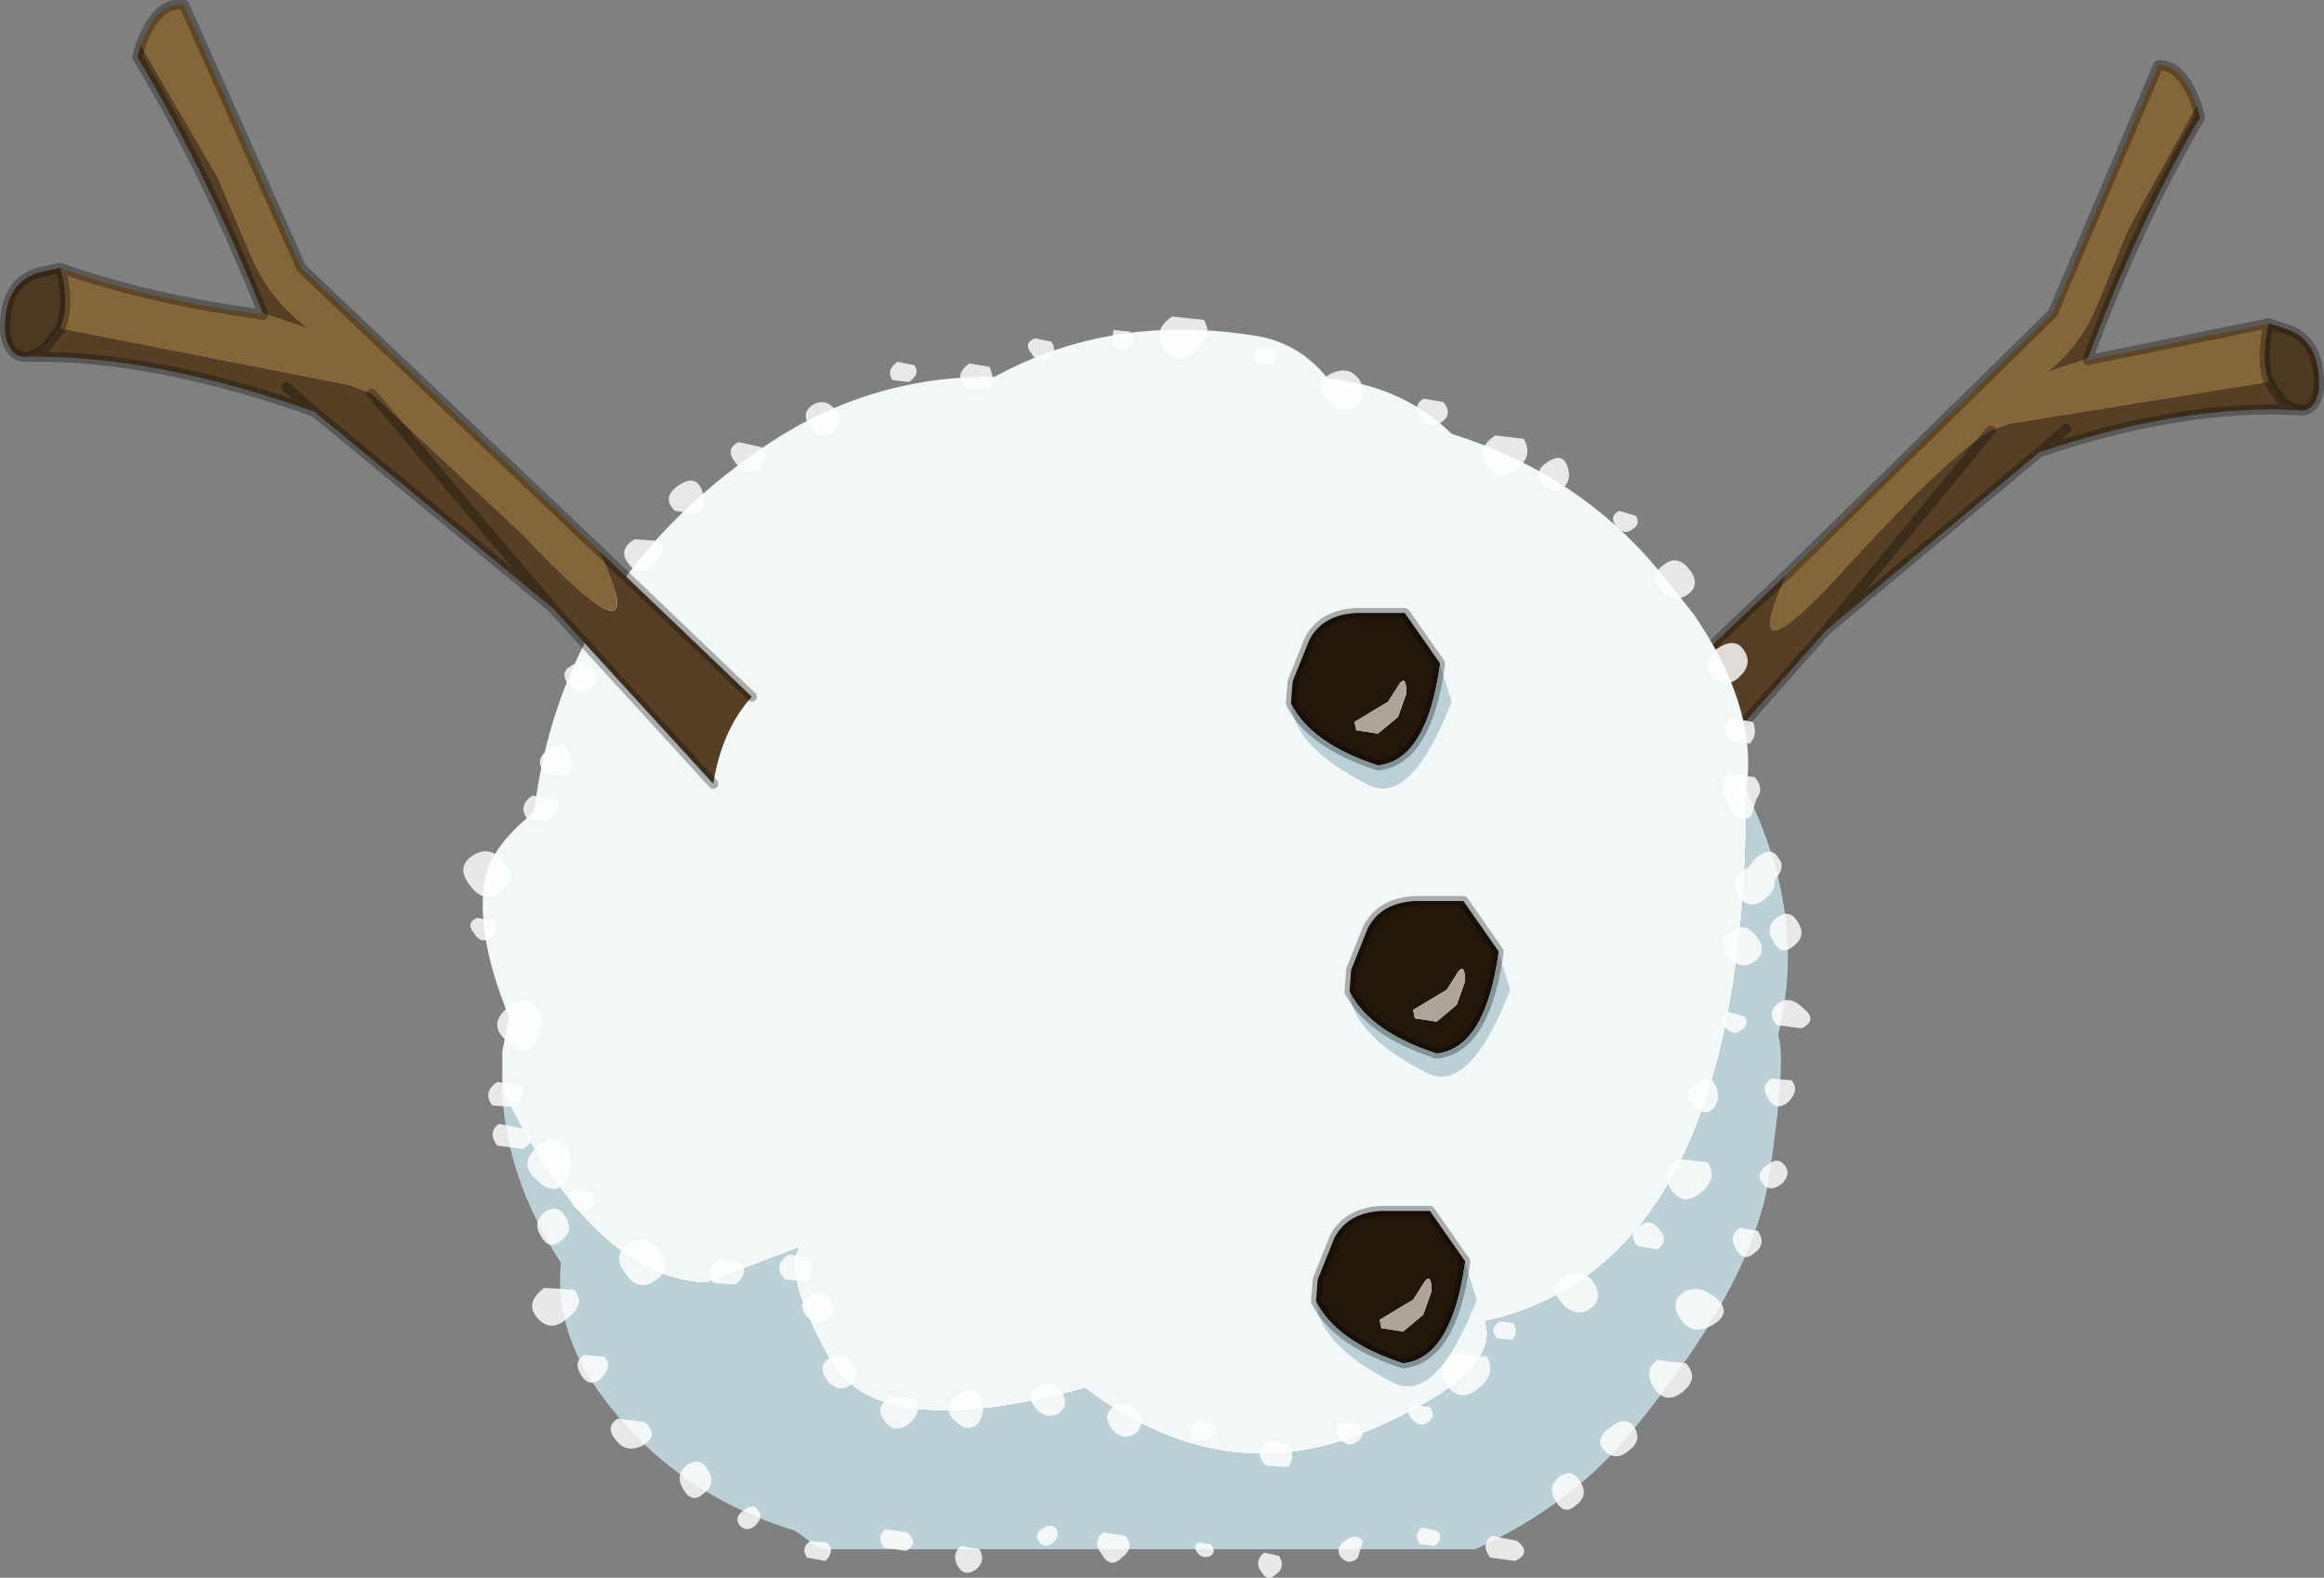 <?xml version="1.0" encoding="UTF-8" standalone="no"?>
<svg xmlns:xlink="http://www.w3.org/1999/xlink" height="47.1px" width="69.4px" xmlns="http://www.w3.org/2000/svg">
  <rect width="100%" height="100%" fill="#808080" stroke="none"/>
  <g transform="matrix(1.0, 0.0, 0.0, 1.0, 34.75, 46.6)">
    <use height="47.1" transform="matrix(1.0, 0.0, 0.0, 1.0, -34.75, -46.6)" width="69.4" xlink:href="#decoration198-shape0"/>
  </g>
  <defs>
    <g id="decoration198-shape0" transform="matrix(1.0, 0.0, 0.0, 1.0, 34.75, 46.6)">
      <path d="M30.85 -43.45 L30.95 -43.1 Q29.1 -39.95 27.6 -35.9 L26.4 -35.5 Q27.4 -36.3 27.9 -37.55 L28.8 -39.75 30.85 -43.45 M33.9 -34.35 Q30.45 -34.55 26.15 -33.1 L19.8 -27.8 15.5 -22.95 Q15.3 -24.55 14.45 -25.5 L18.6 -29.45 Q17.0 -25.9 20.6 -29.9 23.45 -33.0 24.7 -33.75 L25.25 -33.95 33.0 -35.2 33.45 -34.55 33.9 -34.35 M26.95 -33.8 L26.15 -33.1 26.95 -33.8 M24.7 -33.75 L19.8 -27.8 24.7 -33.75" fill="#563f25" fill-rule="evenodd" stroke="none"/>
      <path d="M30.85 -43.45 L28.8 -39.75 27.9 -37.55 Q27.4 -36.3 26.4 -35.5 L27.6 -35.9 27.6 -35.85 27.85 -35.9 33.0 -36.95 Q32.75 -35.9 33.0 -35.2 L25.25 -33.95 24.7 -33.75 Q23.45 -33.0 20.6 -29.9 17.0 -25.9 18.6 -29.45 L26.55 -37.25 29.7 -44.65 Q30.4 -44.7 30.85 -43.45" fill="#856638" fill-rule="evenodd" stroke="none"/>
      <path d="M33.0 -36.95 L33.45 -36.8 Q34.55 -36.5 34.5 -35.0 34.4 -34.3 33.9 -34.35 L33.45 -34.55 33.0 -35.2 Q32.75 -35.9 33.0 -36.95" fill="#4d3821" fill-rule="evenodd" stroke="none"/>
      <path d="M27.6 -35.9 Q29.1 -39.95 30.95 -43.1 L30.85 -43.45 M27.6 -35.9 L27.6 -35.85 27.85 -35.9 33.0 -36.95 33.45 -36.8 Q34.55 -36.5 34.5 -35.0 34.4 -34.3 33.9 -34.35 30.45 -34.55 26.15 -33.1 L19.8 -27.8 15.5 -22.95 M14.45 -25.5 L18.6 -29.45 26.55 -37.25 29.7 -44.65 Q30.4 -44.7 30.85 -43.45 M33.0 -35.2 Q32.75 -35.9 33.0 -36.95 M26.15 -33.1 L26.95 -33.8 M33.0 -35.2 L33.45 -34.55 33.9 -34.35 M19.8 -27.8 L24.7 -33.75" fill="none" stroke="#000000" stroke-linecap="round" stroke-linejoin="round" stroke-opacity="0.302" stroke-width="0.3"/>
      <path d="M-19.75 -14.05 L-19.75 -15.2 -19.55 -16.25 Q-20.5 -18.55 -20.3 -20.15 -20.2 -21.25 -18.8 -22.35 -18.0 -29.05 -12.1 -33.15 -8.9 -35.4 -5.05 -35.35 -1.5 -37.3 2.9 -36.55 4.1 -36.3 4.9 -35.3 7.1 -35.1 8.6 -33.65 12.4 -32.45 14.8 -29.55 L15.8 -28.3 Q17.75 -25.5 17.4 -23.05 17.45 -8.9 9.6 -7.15 10.15 -5.55 5.95 -3.8 1.7 -2.1 -2.35 -5.15 -8.6 -3.45 -10.0 -6.05 -11.4 -8.6 -10.9 -9.35 L-13.65 -8.3 Q-17.0 -8.4 -19.75 -14.05" fill="#f2f7f8" fill-rule="evenodd" stroke="none"/>
      <path d="M-19.75 -14.05 Q-17.0 -8.4 -13.65 -8.3 L-10.9 -9.35 Q-11.4 -8.6 -10.0 -6.05 -8.6 -3.45 -2.35 -5.15 1.7 -2.1 5.95 -3.8 10.15 -5.55 9.6 -7.15 17.45 -8.9 17.4 -23.05 L17.55 -22.65 Q19.2 -19.1 18.35 -15.7 18.6 -15.0 18.1 -11.6 17.65 -8.25 13.8 -3.65 12.05 -1.6 9.3 -0.35 L-10.25 -0.35 -11.0 -0.9 Q-14.75 -2.05 -16.9 -5.1 -18.2 -6.95 -18.0 -8.9 -19.65 -11.45 -19.75 -14.05" fill="#bbd1d7" fill-rule="evenodd" stroke="none"/>
      <path d="M9.9 -33.6 L10.75 -33.5 Q11.05 -33.0 10.55 -32.6 10.0 -32.15 9.65 -32.7 9.3 -33.2 9.9 -33.6 M7.7 -34.1 Q7.4 -34.45 7.75 -34.7 L8.35 -34.6 Q8.65 -34.25 8.3 -34.0 8.0 -33.75 7.7 -34.1 M5.7 -34.45 Q5.25 -34.2 4.85 -34.7 4.45 -35.15 5.0 -35.45 5.55 -35.7 5.85 -35.25 6.15 -34.75 5.7 -34.45 M2.8 -35.75 Q2.55 -36.05 2.9 -36.25 L3.3 -36.2 Q3.45 -35.9 3.25 -35.7 L2.8 -35.75 M0.0 -36.2 Q-0.35 -36.75 0.25 -37.15 L1.2 -37.05 Q1.5 -36.55 0.95 -36.1 0.4 -35.65 0.0 -36.2 M11.95 -32.05 Q11.7 -31.8 11.35 -32.15 11.0 -32.5 11.45 -32.8 11.9 -33.1 12.05 -32.7 12.2 -32.3 11.95 -32.05 M14.1 -31.2 Q14.25 -30.95 14.0 -30.8 13.75 -30.6 13.5 -30.9 13.3 -31.2 13.6 -31.35 L14.1 -31.2 M14.95 -29.75 Q15.35 -30.05 15.7 -29.6 16.05 -29.15 15.65 -28.85 15.2 -28.55 14.85 -29.0 14.5 -29.45 14.95 -29.75 M17.6 -25.05 Q17.75 -24.65 17.5 -24.4 L16.9 -24.5 Q16.55 -24.85 17.0 -25.15 L17.6 -25.05 M16.35 -26.45 Q16.05 -26.9 16.55 -27.25 17.1 -27.6 17.35 -27.15 17.6 -26.75 17.15 -26.35 16.7 -26.0 16.35 -26.45 M17.65 -23.4 Q17.95 -23.05 17.7 -22.75 L17.55 -22.25 Q17.3 -22.0 16.95 -22.35 L16.8 -22.7 16.8 -22.75 Q16.5 -23.25 16.9 -23.5 L17.65 -23.4 M17.45 -20.7 L17.7 -21.0 Q18.15 -21.35 18.35 -21.0 18.6 -20.7 18.25 -20.35 18.3 -20.05 17.95 -19.75 17.5 -19.4 17.15 -19.85 16.85 -20.3 17.35 -20.65 L17.45 -20.7 M17.7 -18.65 Q18.05 -18.2 17.65 -17.9 17.2 -17.6 16.85 -18.05 16.5 -18.5 16.95 -18.8 17.35 -19.1 17.7 -18.65 M18.95 -19.05 Q19.2 -18.65 18.8 -18.35 18.45 -18.05 18.2 -18.5 17.95 -18.9 18.3 -19.2 18.7 -19.5 18.95 -19.05 M19.05 -15.9 L18.3 -16.0 Q18.0 -16.4 18.35 -16.65 18.7 -16.9 19.1 -16.5 19.55 -16.15 19.05 -15.9 M16.75 -15.95 Q16.55 -16.25 16.85 -16.4 L17.35 -16.25 Q17.5 -16.0 17.25 -15.85 17.0 -15.65 16.75 -15.95 M15.8 -13.6 Q15.45 -13.95 15.9 -14.25 16.35 -14.55 16.5 -14.15 16.65 -13.75 16.4 -13.5 16.15 -13.25 15.8 -13.6 M18.65 -13.7 Q18.3 -13.4 18.05 -13.8 17.8 -14.2 18.15 -14.4 L18.75 -14.35 Q19.0 -14.05 18.65 -13.7 M10.05 -7.15 L10.45 -7.1 Q10.6 -6.8 10.4 -6.6 L9.95 -6.65 Q9.7 -6.95 10.05 -7.15 M3.75 -3.5 Q3.95 -3.05 3.7 -2.8 L3.05 -2.85 Q2.65 -3.25 3.15 -3.6 L3.75 -3.5 M1.35 -3.6 L0.85 -3.65 Q0.65 -3.95 1.0 -4.2 L1.5 -4.1 Q1.7 -3.85 1.35 -3.6 M1.4 -0.15 Q1.15 -0.05 1.0 -0.25 0.85 -0.45 1.05 -0.55 L1.4 -0.5 Q1.6 -0.3 1.4 -0.15 M3.45 -0.15 Q3.65 0.2 3.35 0.4 3.1 0.65 2.9 0.3 2.7 0.0 3.0 -0.25 L3.45 -0.15 M8.45 -5.25 Q8.1 -5.8 8.7 -6.2 L9.65 -6.1 Q9.95 -5.6 9.4 -5.15 8.85 -4.7 8.45 -5.25 M7.9 -4.15 Q7.65 -3.95 7.4 -4.25 7.2 -4.5 7.45 -4.65 L7.95 -4.6 Q8.15 -4.3 7.9 -4.15 M5.25 -3.7 Q5.0 -4.0 5.35 -4.15 L5.85 -4.05 Q6.05 -3.7 5.75 -3.55 5.45 -3.35 5.25 -3.7 M5.95 -0.6 L5.8 -0.1 Q5.55 0.15 5.3 -0.1 5.1 -0.35 5.4 -0.6 5.75 -0.85 5.95 -0.6 M7.65 -0.5 Q7.45 -0.8 7.7 -1.0 L8.15 -0.9 Q8.4 -0.7 8.1 -0.45 L7.65 -0.5 M9.8 -0.75 L10.55 -0.6 Q11.0 -0.25 10.5 0.0 L9.75 -0.1 Q9.45 -0.5 9.8 -0.75 M17.9 -11.25 Q17.65 -11.55 18.0 -11.8 18.35 -12.1 18.55 -11.8 18.75 -11.55 18.45 -11.25 18.1 -11.0 17.9 -11.25 M16.25 -11.9 Q16.55 -11.4 16.05 -11.0 15.5 -10.55 15.15 -11.1 14.8 -11.6 15.4 -12.0 L16.25 -11.9 M17.2 -9.95 L17.75 -9.85 Q18.0 -9.45 17.65 -9.2 17.3 -8.9 17.1 -9.3 16.85 -9.7 17.2 -9.95 M15.45 -7.2 Q15.1 -7.7 15.5 -8.0 15.95 -8.3 16.5 -7.85 17.0 -7.4 16.4 -7.05 15.8 -6.7 15.45 -7.2 M14.75 -9.3 L14.15 -9.4 Q13.85 -9.75 14.2 -10.0 14.55 -10.25 14.8 -9.9 15.1 -9.55 14.75 -9.3 M12.0 -8.5 Q12.55 -8.75 12.85 -8.3 13.15 -7.8 12.7 -7.5 12.25 -7.25 11.85 -7.75 11.45 -8.2 12.0 -8.5 M14.75 -6.0 L15.6 -5.9 Q16.0 -5.45 15.5 -5.05 15.0 -4.65 14.65 -5.15 14.3 -5.7 14.75 -6.0 M13.9 -3.3 Q13.5 -2.95 13.15 -3.3 12.85 -3.65 13.35 -4.0 13.8 -4.35 14.05 -4.0 14.3 -3.6 13.9 -3.3 M12.3 -1.65 Q11.95 -1.35 11.7 -1.8 11.45 -2.2 11.8 -2.5 12.2 -2.8 12.45 -2.35 12.7 -1.95 12.3 -1.65 M-13.9 -31.25 L-14.6 -31.35 Q-15.0 -31.75 -14.5 -32.1 -14.0 -32.45 -13.8 -32.0 -13.65 -31.55 -13.9 -31.25 M-12.7 -33.4 L-12.0 -33.25 Q-11.75 -32.85 -12.1 -32.6 -12.5 -32.4 -12.8 -32.8 -13.1 -33.2 -12.7 -33.4 M-10.5 -34.5 Q-10.1 -34.75 -9.8 -34.35 -9.5 -34.0 -9.85 -33.7 -10.25 -33.45 -10.55 -33.85 -10.85 -34.25 -10.5 -34.5 M-16.0 -29.8 Q-16.3 -30.2 -15.8 -30.5 L-15.05 -30.45 Q-14.85 -30.05 -15.25 -29.7 -15.7 -29.35 -16.0 -29.8 M-16.35 -27.95 Q-16.75 -27.7 -17.05 -28.1 -17.35 -28.5 -17.0 -28.75 -16.6 -29.0 -16.3 -28.6 -16.0 -28.25 -16.35 -27.95 M-17.15 -26.05 Q-17.5 -25.8 -17.8 -26.2 -18.05 -26.55 -17.65 -26.75 -17.25 -27.0 -17.05 -26.6 -16.8 -26.25 -17.15 -26.05 M-1.55 -36.35 L-1.5 -36.75 -1.0 -36.7 Q-0.8 -36.4 -1.05 -36.25 -1.3 -36.05 -1.55 -36.35 M-3.95 -36.05 Q-4.2 -36.35 -3.85 -36.5 L-3.35 -36.4 Q-3.15 -36.05 -3.45 -35.9 -3.75 -35.7 -3.95 -36.05 M-5.9 -35.0 Q-6.3 -35.4 -5.8 -35.75 L-5.2 -35.65 Q-5.0 -35.2 -5.25 -34.95 L-5.9 -35.0 M-8.1 -35.25 Q-8.3 -35.55 -7.95 -35.8 L-7.45 -35.7 Q-7.25 -35.45 -7.6 -35.2 L-8.1 -35.25 M-20.65 -21.05 Q-20.1 -21.4 -19.7 -20.85 -19.25 -20.35 -19.8 -20.0 -20.3 -19.6 -20.7 -20.15 -21.15 -20.7 -20.65 -21.05 M-20.5 -19.2 L-20.0 -19.1 Q-19.8 -18.75 -20.1 -18.6 -20.4 -18.4 -20.6 -18.75 -20.85 -19.05 -20.5 -19.2 M-18.45 -23.5 Q-18.85 -23.9 -18.35 -24.25 -17.9 -24.55 -17.75 -24.15 -17.55 -23.7 -17.8 -23.45 L-18.45 -23.5 M-18.35 -22.1 L-19.0 -22.15 Q-19.3 -22.55 -18.85 -22.85 L-18.15 -22.75 Q-17.95 -22.4 -18.35 -22.1 M-18.65 -16.4 Q-18.45 -15.8 -18.8 -15.4 -19.15 -15.05 -19.65 -15.55 -20.2 -16.05 -19.55 -16.55 -18.9 -17.0 -18.65 -16.4 M-20.05 -13.6 Q-20.35 -14.0 -19.9 -14.3 L-19.2 -14.2 Q-19.0 -13.85 -19.4 -13.55 L-20.05 -13.6 M-19.1 -12.9 Q-18.65 -12.55 -19.15 -12.3 L-19.9 -12.4 Q-20.2 -12.8 -19.85 -13.05 L-19.1 -12.9 M-15.15 -8.4 Q-15.65 -8.0 -16.05 -8.55 -16.5 -9.1 -16.0 -9.45 -15.45 -9.8 -15.05 -9.25 -14.6 -8.75 -15.15 -8.4 M-13.3 -9.0 L-12.6 -8.9 Q-12.4 -8.55 -12.8 -8.25 L-13.45 -8.3 Q-13.75 -8.7 -13.3 -9.0 M-10.55 -7.9 Q-10.15 -8.15 -9.95 -7.75 -9.7 -7.4 -10.05 -7.2 -10.4 -6.95 -10.7 -7.35 -10.95 -7.7 -10.55 -7.9 M-10.65 -8.35 L-11.3 -8.4 Q-11.7 -8.8 -11.2 -9.15 L-10.6 -9.05 Q-10.4 -8.6 -10.65 -8.35 M-17.65 -10.65 Q-17.9 -10.95 -17.55 -11.1 L-17.05 -11.0 Q-16.85 -10.65 -17.15 -10.5 -17.45 -10.3 -17.65 -10.65 M-18.75 -11.4 Q-19.3 -11.9 -18.65 -12.4 -18.0 -12.85 -17.75 -12.25 -17.55 -11.65 -17.9 -11.25 -18.25 -10.9 -18.75 -11.4 M-18.0 -9.55 Q-18.35 -9.25 -18.6 -9.7 -18.85 -10.1 -18.5 -10.4 -18.1 -10.7 -17.85 -10.25 -17.6 -9.85 -18.0 -9.55 M-18.5 -8.15 L-17.6 -8.1 Q-17.25 -7.65 -17.8 -7.25 -18.3 -6.8 -18.7 -7.25 -19.1 -7.7 -18.5 -8.15 M-17.4 -5.55 Q-17.65 -5.95 -17.3 -6.15 L-16.7 -6.1 Q-16.45 -5.8 -16.8 -5.45 -17.15 -5.15 -17.4 -5.55 M-16.35 -3.6 Q-16.7 -4.0 -16.3 -4.25 L-15.5 -4.15 Q-15.05 -3.75 -15.55 -3.45 -16.05 -3.2 -16.35 -3.6 M-14.35 -2.15 Q-14.6 -2.55 -14.25 -2.85 -13.85 -3.15 -13.6 -2.7 -13.35 -2.3 -13.75 -2.0 -14.1 -1.7 -14.35 -2.15 M-12.65 -1.05 Q-12.85 -1.3 -12.55 -1.5 -12.25 -1.75 -12.1 -1.5 -11.95 -1.3 -12.2 -1.05 -12.45 -0.85 -12.65 -1.05 M-10.55 -0.6 L-10.05 -0.55 Q-9.8 -0.3 -10.1 0.0 L-10.65 -0.1 Q-10.85 -0.4 -10.55 -0.6 M-6.25 -4.2 Q-6.65 -4.6 -6.15 -4.95 -5.65 -5.3 -5.45 -4.85 -5.3 -4.4 -5.55 -4.1 -5.85 -3.8 -6.25 -4.2 M-8.35 -4.2 Q-8.65 -4.6 -8.15 -4.9 L-7.4 -4.85 Q-7.2 -4.45 -7.6 -4.1 -8.05 -3.75 -8.35 -4.2 M-9.35 -5.25 Q-9.75 -5.0 -10.05 -5.4 -10.35 -5.8 -10.0 -6.05 -9.6 -6.3 -9.3 -5.9 -9.0 -5.55 -9.35 -5.25 M-8.3 -0.95 L-7.65 -0.85 Q-7.3 -0.5 -7.7 -0.3 L-8.35 -0.4 Q-8.6 -0.75 -8.3 -0.95 M-5.5 -0.35 Q-5.3 0.0 -5.6 0.25 -5.95 0.5 -6.15 0.15 -6.35 -0.2 -6.05 -0.45 L-5.5 -0.35 M-1.55 -3.95 Q-1.85 -4.35 -1.5 -4.6 -1.1 -4.85 -0.8 -4.45 -0.5 -4.1 -0.85 -3.8 -1.25 -3.55 -1.55 -3.95 M-3.85 -4.6 Q-4.15 -5.0 -3.75 -5.2 -3.3 -5.45 -3.05 -5.05 -2.8 -4.65 -3.15 -4.4 -3.55 -4.2 -3.85 -4.6 M-3.7 -0.55 Q-3.9 -0.75 -3.65 -0.95 -3.35 -1.15 -3.2 -0.95 -3.1 -0.75 -3.3 -0.55 -3.55 -0.35 -3.7 -0.55 M-1.15 -0.75 Q-0.85 -0.4 -1.25 -0.1 -1.6 0.25 -1.85 -0.2 -2.15 -0.6 -1.8 -0.85 L-1.15 -0.75" fill="#ffffff" fill-opacity="0.82" fill-rule="evenodd" stroke="none"/>
      <path d="M3.8 -25.6 L3.85 -26.25 4.35 -27.5 Q4.75 -28.25 5.75 -28.3 L7.2 -28.3 8.25 -26.8 8.25 -26.75 Q7.85 -23.9 6.4 -23.75 4.4 -24.4 3.8 -25.6 M7.0 -25.2 L7.25 -25.9 Q7.25 -26.45 7.05 -26.2 L6.7 -25.65 5.7 -25.05 5.75 -24.8 6.4 -24.7 7.0 -25.2" fill="#23170b" fill-rule="evenodd" stroke="none"/>
      <path d="M7.0 -25.2 L6.4 -24.7 5.75 -24.8 5.7 -25.05 6.7 -25.65 7.05 -26.2 Q7.25 -26.45 7.25 -25.9 L7.0 -25.2" fill="#ada49a" fill-rule="evenodd" stroke="none"/>
      <path d="M3.8 -25.6 Q4.4 -24.4 6.4 -23.75 7.85 -23.9 8.25 -26.75 L8.6 -25.65 Q7.35 -22.45 6.05 -23.2 3.9 -24.3 3.8 -25.6" fill="#bbd1d7" fill-rule="evenodd" stroke="none"/>
      <path d="M8.25 -26.75 L8.25 -26.8 7.2 -28.3 5.75 -28.3 Q4.75 -28.25 4.35 -27.5 L3.85 -26.25 3.8 -25.6 Q4.4 -24.4 6.4 -23.75 7.85 -23.9 8.25 -26.75 Z" fill="none" stroke="#000000" stroke-linecap="round" stroke-linejoin="round" stroke-opacity="0.302" stroke-width="0.3"/>
      <path d="M5.55 -17.0 L5.6 -17.65 6.1 -18.9 Q6.5 -19.65 7.5 -19.7 L8.95 -19.7 10.0 -18.2 10.0 -18.15 Q9.6 -15.3 8.15 -15.15 6.15 -15.8 5.55 -17.0 M8.15 -16.1 L8.75 -16.6 9.0 -17.3 Q9.0 -17.85 8.8 -17.6 L8.45 -17.05 7.45 -16.45 7.5 -16.2 8.15 -16.1" fill="#23170b" fill-rule="evenodd" stroke="none"/>
      <path d="M8.15 -16.1 L7.5 -16.2 7.45 -16.45 8.45 -17.05 8.8 -17.6 Q9.0 -17.85 9.0 -17.3 L8.75 -16.6 8.15 -16.1" fill="#ada49a" fill-rule="evenodd" stroke="none"/>
      <path d="M5.55 -17.0 Q6.15 -15.8 8.15 -15.15 9.6 -15.3 10.0 -18.15 L10.35 -17.05 Q9.1 -13.85 7.8 -14.6 5.65 -15.7 5.55 -17.0" fill="#bbd1d7" fill-rule="evenodd" stroke="none"/>
      <path d="M10.0 -18.15 L10.0 -18.2 8.95 -19.7 7.5 -19.7 Q6.5 -19.65 6.1 -18.9 L5.6 -17.65 5.55 -17.0 Q6.15 -15.8 8.15 -15.15 9.6 -15.3 10.0 -18.15 Z" fill="none" stroke="#000000" stroke-linecap="round" stroke-linejoin="round" stroke-opacity="0.302" stroke-width="0.3"/>
      <path d="M4.55 -7.75 L4.6 -8.4 5.1 -9.65 Q5.5 -10.4 6.5 -10.45 L7.95 -10.45 9.0 -8.95 9.0 -8.9 Q8.6 -6.05 7.15 -5.9 5.15 -6.55 4.55 -7.75 M7.45 -7.8 L6.45 -7.2 6.5 -6.95 7.15 -6.85 7.75 -7.35 8.0 -8.05 Q8.0 -8.6 7.8 -8.35 L7.45 -7.8" fill="#23170b" fill-rule="evenodd" stroke="none"/>
      <path d="M7.45 -7.8 L7.8 -8.35 Q8.0 -8.6 8.0 -8.05 L7.75 -7.35 7.15 -6.85 6.5 -6.95 6.45 -7.2 7.45 -7.8" fill="#ada49a" fill-rule="evenodd" stroke="none"/>
      <path d="M4.55 -7.75 Q5.15 -6.55 7.15 -5.9 8.6 -6.05 9.0 -8.9 L9.35 -7.8 Q8.1 -4.6 6.8 -5.35 4.65 -6.45 4.55 -7.75" fill="#bbd1d7" fill-rule="evenodd" stroke="none"/>
      <path d="M9.0 -8.9 L9.0 -8.95 7.95 -10.45 6.5 -10.45 Q5.5 -10.4 5.1 -9.65 L4.6 -8.4 4.55 -7.75 Q5.15 -6.55 7.15 -5.9 8.6 -6.05 9.0 -8.9 Z" fill="none" stroke="#000000" stroke-linecap="round" stroke-linejoin="round" stroke-opacity="0.302" stroke-width="0.3"/>
      <path d="M-16.85 -30.15 L-12.3 -25.8 Q-13.2 -24.8 -13.45 -23.2 L-18.25 -28.45 -23.65 -34.85 -18.25 -28.45 -25.35 -34.3 Q-30.1 -36.0 -33.9 -35.95 L-33.45 -36.15 -32.95 -36.8 -24.3 -35.1 -23.65 -34.85 -19.15 -30.65 Q-15.1 -26.35 -16.85 -30.15 M-30.55 -45.25 L-28.25 -41.3 -27.25 -38.95 Q-26.7 -37.65 -25.55 -36.8 L-26.9 -37.25 Q-28.6 -41.5 -30.65 -44.9 L-30.55 -45.25 M-26.2 -35.05 L-25.35 -34.3 -26.2 -35.05" fill="#563f25" fill-rule="evenodd" stroke="none"/>
      <path d="M-16.85 -30.15 Q-15.1 -26.35 -19.15 -30.65 L-23.65 -34.85 -24.3 -35.1 -32.95 -36.8 Q-32.65 -37.55 -32.95 -38.6 -30.4 -37.7 -27.2 -37.25 L-26.9 -37.2 -26.9 -37.25 -25.55 -36.8 Q-26.7 -37.65 -27.25 -38.95 L-28.25 -41.3 -30.55 -45.25 Q-30.05 -46.6 -29.25 -46.45 L-25.75 -38.6 -16.85 -30.15" fill="#856638" fill-rule="evenodd" stroke="none"/>
      <path d="M-32.95 -38.6 Q-32.65 -37.55 -32.95 -36.8 L-33.45 -36.15 -33.9 -35.95 Q-34.5 -35.9 -34.6 -36.7 -34.65 -38.25 -33.45 -38.5 L-32.95 -38.6" fill="#4d3821" fill-rule="evenodd" stroke="none"/>
      <path d="M-12.3 -25.8 L-16.85 -30.15 -25.75 -38.6 -29.25 -46.45 Q-30.05 -46.6 -30.55 -45.25 L-30.65 -44.9 Q-28.6 -41.5 -26.9 -37.25 L-26.9 -37.2 -27.2 -37.25 Q-30.4 -37.7 -32.95 -38.6 -32.65 -37.55 -32.95 -36.8 L-33.45 -36.15 -33.9 -35.95 Q-30.1 -36.0 -25.35 -34.3 L-26.2 -35.05 M-23.65 -34.85 L-18.25 -28.45 -13.45 -23.2 M-33.9 -35.95 Q-34.5 -35.9 -34.6 -36.7 -34.65 -38.25 -33.45 -38.5 L-32.95 -38.6 M-18.25 -28.45 L-25.35 -34.3" fill="none" stroke="#000000" stroke-linecap="round" stroke-linejoin="round" stroke-opacity="0.302" stroke-width="0.3"/>
    </g>
  </defs>
</svg>
